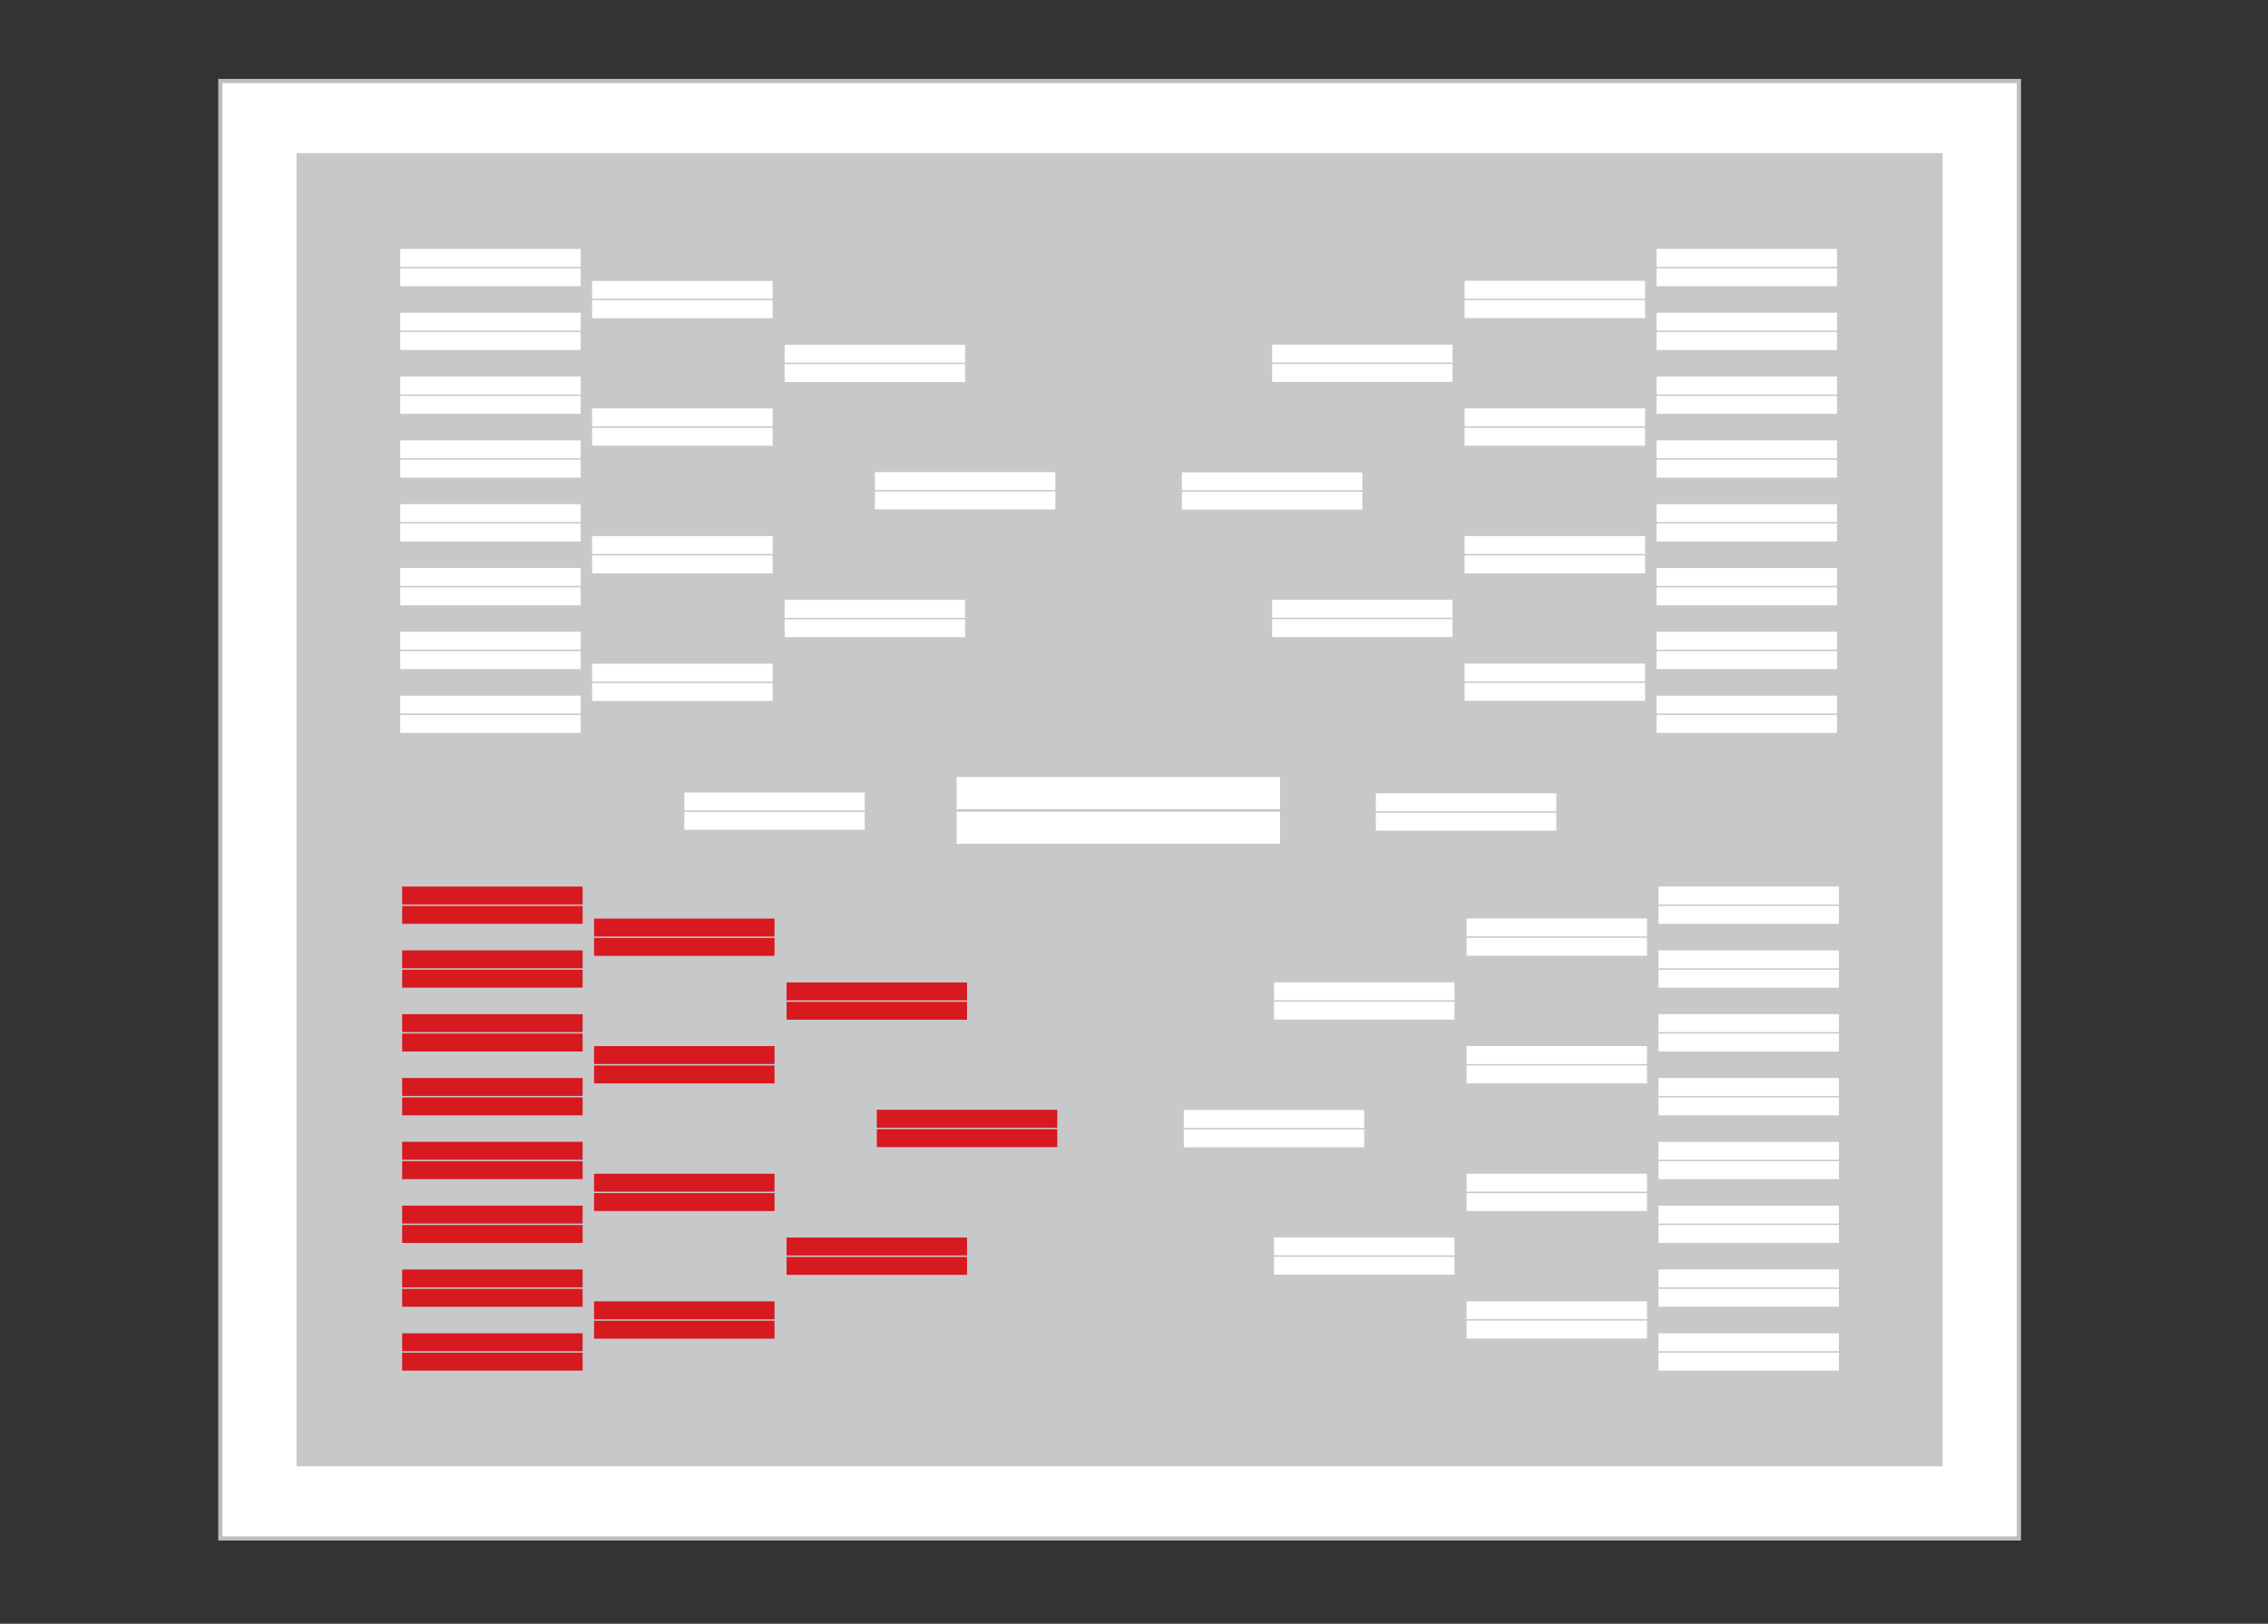 <?xml version="1.0" encoding="utf-8"?>
<!-- Generator: Adobe Illustrator 16.0.0, SVG Export Plug-In . SVG Version: 6.00 Build 0)  -->
<!DOCTYPE svg PUBLIC "-//W3C//DTD SVG 1.1//EN" "http://www.w3.org/Graphics/SVG/1.1/DTD/svg11.dtd">
<svg version="1.1" xmlns="http://www.w3.org/2000/svg" xmlns:xlink="http://www.w3.org/1999/xlink" x="0px" y="0px"
	 width="271.312px" height="194.234px" viewBox="0 0 271.312 194.234" enable-background="new 0 0 271.312 194.234"
	 xml:space="preserve">
<rect x="0" y="0" width="271.312" height="194.234" fill="#333333" stroke="none"/>
<g id="Layer_9">
</g>
<g id="Bracket">
</g>
<g id="Nav">
	
		<rect x="26.354" y="9.688" fill="#FFFFFF" stroke="#BCBEC0" stroke-width="0.5" stroke-miterlimit="10" width="215.157" height="174.337"/>
	<rect x="35.476" y="18.318" fill="#C7C8CA" width="196.913" height="157.076"/>
	<g>
		<g>
			<rect x="47.88" y="29.773" fill="#FFFFFF" width="21.586" height="2.143"/>
			<rect x="47.88" y="32.085" fill="#FFFFFF" width="21.586" height="2.146"/>
		</g>
		<g>
			<rect x="47.88" y="37.406" fill="#FFFFFF" width="21.586" height="2.144"/>
			<rect x="47.88" y="39.719" fill="#FFFFFF" width="21.586" height="2.146"/>
		</g>
		<g>
			<rect x="47.88" y="45.041" fill="#FFFFFF" width="21.586" height="2.143"/>
			<rect x="47.88" y="47.353" fill="#FFFFFF" width="21.586" height="2.146"/>
		</g>
		<g>
			<rect x="47.88" y="52.675" fill="#FFFFFF" width="21.586" height="2.143"/>
			<rect x="47.88" y="54.986" fill="#FFFFFF" width="21.586" height="2.146"/>
		</g>
		<g>
			<rect x="47.88" y="60.305" fill="#FFFFFF" width="21.586" height="2.143"/>
			<rect x="47.88" y="62.621" fill="#FFFFFF" width="21.586" height="2.146"/>
		</g>
		<g>
			<rect x="47.88" y="67.939" fill="#FFFFFF" width="21.586" height="2.143"/>
			<rect x="47.88" y="70.254" fill="#FFFFFF" width="21.586" height="2.146"/>
		</g>
		<g>
			<rect x="47.88" y="75.573" fill="#FFFFFF" width="21.586" height="2.143"/>
			<rect x="47.88" y="77.889" fill="#FFFFFF" width="21.586" height="2.146"/>
		</g>
		<g>
			<rect x="47.88" y="83.21" fill="#FFFFFF" width="21.586" height="2.14"/>
			<rect x="47.88" y="85.522" fill="#FFFFFF" width="21.586" height="2.146"/>
		</g>
		<g>
			<rect x="70.835" y="33.606" fill="#FFFFFF" width="21.593" height="2.143"/>
			<rect x="70.835" y="35.918" fill="#FFFFFF" width="21.593" height="2.146"/>
		</g>
		<g>
			<rect x="70.835" y="48.854" fill="#FFFFFF" width="21.593" height="2.146"/>
			<rect x="70.835" y="51.173" fill="#FFFFFF" width="21.593" height="2.14"/>
		</g>
		<g>
			<rect x="70.835" y="64.122" fill="#FFFFFF" width="21.593" height="2.146"/>
			<rect x="70.835" y="66.441" fill="#FFFFFF" width="21.593" height="2.143"/>
		</g>
		<g>
			<rect x="70.835" y="79.39" fill="#FFFFFF" width="21.593" height="2.146"/>
			<rect x="70.835" y="81.705" fill="#FFFFFF" width="21.593" height="2.143"/>
		</g>
		<g>
			<rect x="93.869" y="41.24" fill="#FFFFFF" width="21.587" height="2.143"/>
			<rect x="93.869" y="43.553" fill="#FFFFFF" width="21.587" height="2.146"/>
		</g>
		<g>
			<rect x="93.869" y="71.756" fill="#FFFFFF" width="21.587" height="2.146"/>
			<rect x="93.869" y="74.074" fill="#FFFFFF" width="21.587" height="2.143"/>
		</g>
		<g>
			<rect x="104.659" y="56.475" fill="#FFFFFF" width="21.586" height="2.143"/>
			<rect x="104.659" y="58.787" fill="#FFFFFF" width="21.586" height="2.146"/>
		</g>
	</g>
	<g>
		<g>
			<g>
				<rect x="198.166" y="85.522" fill="#FFFFFF" width="21.586" height="2.146"/>
				<rect x="198.166" y="83.21" fill="#FFFFFF" width="21.586" height="2.14"/>
			</g>
			<g>
				<rect x="198.166" y="77.889" fill="#FFFFFF" width="21.586" height="2.146"/>
				<rect x="198.166" y="75.573" fill="#FFFFFF" width="21.586" height="2.143"/>
			</g>
			<g>
				<rect x="198.166" y="70.254" fill="#FFFFFF" width="21.586" height="2.146"/>
				<rect x="198.166" y="67.942" fill="#FFFFFF" width="21.586" height="2.14"/>
			</g>
			<g>
				<rect x="198.166" y="62.621" fill="#FFFFFF" width="21.586" height="2.146"/>
				<rect x="198.166" y="60.309" fill="#FFFFFF" width="21.586" height="2.143"/>
			</g>
			<g>
				<rect x="198.166" y="54.986" fill="#FFFFFF" width="21.586" height="2.146"/>
				<rect x="198.166" y="52.675" fill="#FFFFFF" width="21.586" height="2.143"/>
			</g>
			<g>
				<rect x="198.166" y="47.353" fill="#FFFFFF" width="21.586" height="2.146"/>
				<rect x="198.166" y="45.041" fill="#FFFFFF" width="21.586" height="2.143"/>
			</g>
			<g>
				<rect x="198.166" y="39.719" fill="#FFFFFF" width="21.586" height="2.146"/>
				<rect x="198.166" y="37.406" fill="#FFFFFF" width="21.586" height="2.144"/>
			</g>
			<g>
				<rect x="198.166" y="32.085" fill="#FFFFFF" width="21.586" height="2.146"/>
				<rect x="198.166" y="29.773" fill="#FFFFFF" width="21.586" height="2.143"/>
			</g>
			<g>
				<rect x="175.204" y="81.688" fill="#FFFFFF" width="21.594" height="2.146"/>
				<rect x="175.204" y="79.377" fill="#FFFFFF" width="21.594" height="2.139"/>
			</g>
			<g>
				<rect x="175.204" y="66.441" fill="#FFFFFF" width="21.594" height="2.143"/>
				<rect x="175.204" y="64.122" fill="#FFFFFF" width="21.594" height="2.146"/>
			</g>
			<g>
				<rect x="175.204" y="51.173" fill="#FFFFFF" width="21.594" height="2.14"/>
				<rect x="175.204" y="48.854" fill="#FFFFFF" width="21.594" height="2.146"/>
			</g>
			<g>
				<rect x="175.204" y="35.902" fill="#FFFFFF" width="21.594" height="2.143"/>
				<rect x="175.204" y="33.587" fill="#FFFFFF" width="21.594" height="2.146"/>
			</g>
			<g>
				<rect x="152.177" y="74.055" fill="#FFFFFF" width="21.586" height="2.146"/>
				<rect x="152.177" y="71.742" fill="#FFFFFF" width="21.586" height="2.143"/>
			</g>
			<g>
				<rect x="152.177" y="43.536" fill="#FFFFFF" width="21.586" height="2.143"/>
				<rect x="152.177" y="41.221" fill="#FFFFFF" width="21.586" height="2.146"/>
			</g>
		</g>
		<g>
			<rect x="141.38" y="58.82" fill="#FFFFFF" width="21.594" height="2.143"/>
			<rect x="141.38" y="56.505" fill="#FFFFFF" width="21.594" height="2.143"/>
		</g>
	</g>
	<g>
		<g>
			<rect x="48.106" y="106.049" fill="#D71920" width="21.592" height="2.143"/>
			<rect x="48.106" y="108.364" fill="#D71920" width="21.592" height="2.143"/>
		</g>
		<g>
			<rect x="48.106" y="113.683" fill="#D71920" width="21.592" height="2.143"/>
			<rect x="48.106" y="115.998" fill="#D71920" width="21.592" height="2.143"/>
		</g>
		<g>
			<rect x="48.106" y="121.316" fill="#D71920" width="21.592" height="2.143"/>
			<rect x="48.106" y="123.632" fill="#D71920" width="21.592" height="2.146"/>
		</g>
		<g>
			<rect x="48.106" y="128.95" fill="#D71920" width="21.592" height="2.143"/>
			<rect x="48.106" y="131.266" fill="#D71920" width="21.592" height="2.146"/>
		</g>
		<g>
			<rect x="48.106" y="136.581" fill="#D71920" width="21.592" height="2.146"/>
			<rect x="48.106" y="138.899" fill="#D71920" width="21.592" height="2.146"/>
		</g>
		<g>
			<rect x="48.106" y="144.215" fill="#D71920" width="21.592" height="2.146"/>
			<rect x="48.106" y="146.533" fill="#D71920" width="21.592" height="2.146"/>
		</g>
		<g>
			<rect x="48.106" y="151.852" fill="#D71920" width="21.592" height="2.143"/>
			<rect x="48.106" y="154.168" fill="#D71920" width="21.592" height="2.143"/>
		</g>
		<g>
			<rect x="48.106" y="159.486" fill="#D71920" width="21.592" height="2.143"/>
			<rect x="48.106" y="161.801" fill="#D71920" width="21.592" height="2.146"/>
		</g>
		<g>
			<rect x="71.067" y="109.883" fill="#D71920" width="21.586" height="2.143"/>
			<rect x="71.067" y="112.197" fill="#D71920" width="21.586" height="2.143"/>
		</g>
		<g>
			<rect x="71.067" y="125.133" fill="#D71920" width="21.586" height="2.146"/>
			<rect x="71.067" y="127.449" fill="#D71920" width="21.586" height="2.143"/>
		</g>
		<g>
			<rect x="71.067" y="140.401" fill="#D71920" width="21.586" height="2.143"/>
			<rect x="71.067" y="142.717" fill="#D71920" width="21.586" height="2.143"/>
		</g>
		<g>
			<rect x="71.067" y="155.669" fill="#D71920" width="21.586" height="2.146"/>
			<rect x="71.067" y="157.984" fill="#D71920" width="21.586" height="2.143"/>
		</g>
		<g>
			<rect x="94.095" y="117.516" fill="#D71920" width="21.587" height="2.143"/>
			<rect x="94.095" y="119.832" fill="#D71920" width="21.587" height="2.143"/>
		</g>
		<g>
			<rect x="94.095" y="148.035" fill="#D71920" width="21.587" height="2.143"/>
			<rect x="94.095" y="150.351" fill="#D71920" width="21.587" height="2.143"/>
		</g>
		<g>
			<rect x="104.892" y="132.751" fill="#D71920" width="21.586" height="2.143"/>
			<rect x="104.892" y="135.066" fill="#D71920" width="21.586" height="2.146"/>
		</g>
	</g>
	<g>
		<g>
			<rect x="198.398" y="161.801" fill="#FFFFFF" width="21.586" height="2.146"/>
			<rect x="198.398" y="159.486" fill="#FFFFFF" width="21.586" height="2.143"/>
		</g>
		<g>
			<rect x="198.398" y="154.168" fill="#FFFFFF" width="21.586" height="2.146"/>
			<rect x="198.398" y="151.852" fill="#FFFFFF" width="21.586" height="2.143"/>
		</g>
		<g>
			<rect x="198.398" y="146.533" fill="#FFFFFF" width="21.586" height="2.146"/>
			<rect x="198.398" y="144.222" fill="#FFFFFF" width="21.586" height="2.14"/>
		</g>
		<g>
			<rect x="198.398" y="138.899" fill="#FFFFFF" width="21.586" height="2.146"/>
			<rect x="198.398" y="136.588" fill="#FFFFFF" width="21.586" height="2.139"/>
		</g>
		<g>
			<rect x="198.398" y="131.266" fill="#FFFFFF" width="21.586" height="2.146"/>
			<rect x="198.398" y="128.95" fill="#FFFFFF" width="21.586" height="2.143"/>
		</g>
		<g>
			<rect x="198.398" y="123.632" fill="#FFFFFF" width="21.586" height="2.146"/>
			<rect x="198.398" y="121.316" fill="#FFFFFF" width="21.586" height="2.143"/>
		</g>
		<g>
			<rect x="198.398" y="115.998" fill="#FFFFFF" width="21.586" height="2.143"/>
			<rect x="198.398" y="113.683" fill="#FFFFFF" width="21.586" height="2.143"/>
		</g>
		<g>
			<rect x="198.398" y="108.364" fill="#FFFFFF" width="21.586" height="2.143"/>
			<rect x="198.398" y="106.049" fill="#FFFFFF" width="21.586" height="2.143"/>
		</g>
		<g>
			<rect x="175.437" y="157.968" fill="#FFFFFF" width="21.586" height="2.146"/>
			<rect x="175.437" y="155.652" fill="#FFFFFF" width="21.586" height="2.146"/>
		</g>
		<g>
			<rect x="175.437" y="142.717" fill="#FFFFFF" width="21.586" height="2.143"/>
			<rect x="175.437" y="140.401" fill="#FFFFFF" width="21.586" height="2.143"/>
		</g>
		<g>
			<rect x="175.437" y="127.449" fill="#FFFFFF" width="21.586" height="2.143"/>
			<rect x="175.437" y="125.133" fill="#FFFFFF" width="21.586" height="2.146"/>
		</g>
		<g>
			<rect x="175.437" y="112.178" fill="#FFFFFF" width="21.586" height="2.146"/>
			<rect x="175.437" y="109.865" fill="#FFFFFF" width="21.586" height="2.146"/>
		</g>
		<g>
			<rect x="152.409" y="150.334" fill="#FFFFFF" width="21.586" height="2.146"/>
			<rect x="152.409" y="148.021" fill="#FFFFFF" width="21.586" height="2.14"/>
		</g>
		<g>
			<rect x="152.409" y="119.814" fill="#FFFFFF" width="21.586" height="2.143"/>
			<rect x="152.409" y="117.5" fill="#FFFFFF" width="21.586" height="2.146"/>
		</g>
		<g>
			<rect x="141.612" y="135.1" fill="#FFFFFF" width="21.586" height="2.143"/>
			<rect x="141.612" y="132.78" fill="#FFFFFF" width="21.586" height="2.146"/>
		</g>
	</g>
	<g>
		<rect x="164.587" y="97.216" fill="#FFFFFF" width="21.586" height="2.143"/>
		<rect x="164.587" y="94.896" fill="#FFFFFF" width="21.586" height="2.146"/>
	</g>
	<g>
		<rect x="81.864" y="97.109" fill="#FFFFFF" width="21.586" height="2.146"/>
		<rect x="81.864" y="94.797" fill="#FFFFFF" width="21.586" height="2.146"/>
	</g>
	<g>
		<rect x="114.438" y="97.096" fill="#FFFFFF" width="38.688" height="3.84"/>
		<rect x="114.438" y="92.95" fill="#FFFFFF" width="38.688" height="3.84"/>
	</g>
</g>
<g id="Round">
</g>
<g id="Team_Info">
	<g id="Team_Name">
	</g>
	<g id="Score">
	</g>
	<g id="Seed">
	</g>
</g>
<g id="PopOut">
</g>
<g id="Hover_x2F_Click">
</g>
<g id="DesktopWeb">
	<g id="FIrst_Round" display="none">
	</g>
	<g id="Second_Round" display="none">
	</g>
	<g id="Regional_Semis" display="none">
	</g>
	<g id="Regional_FInals" display="none">
	</g>
	<g id="National_Semis" display="none">
	</g>
	<g id="National_Champ">
	</g>
</g>
</svg>
